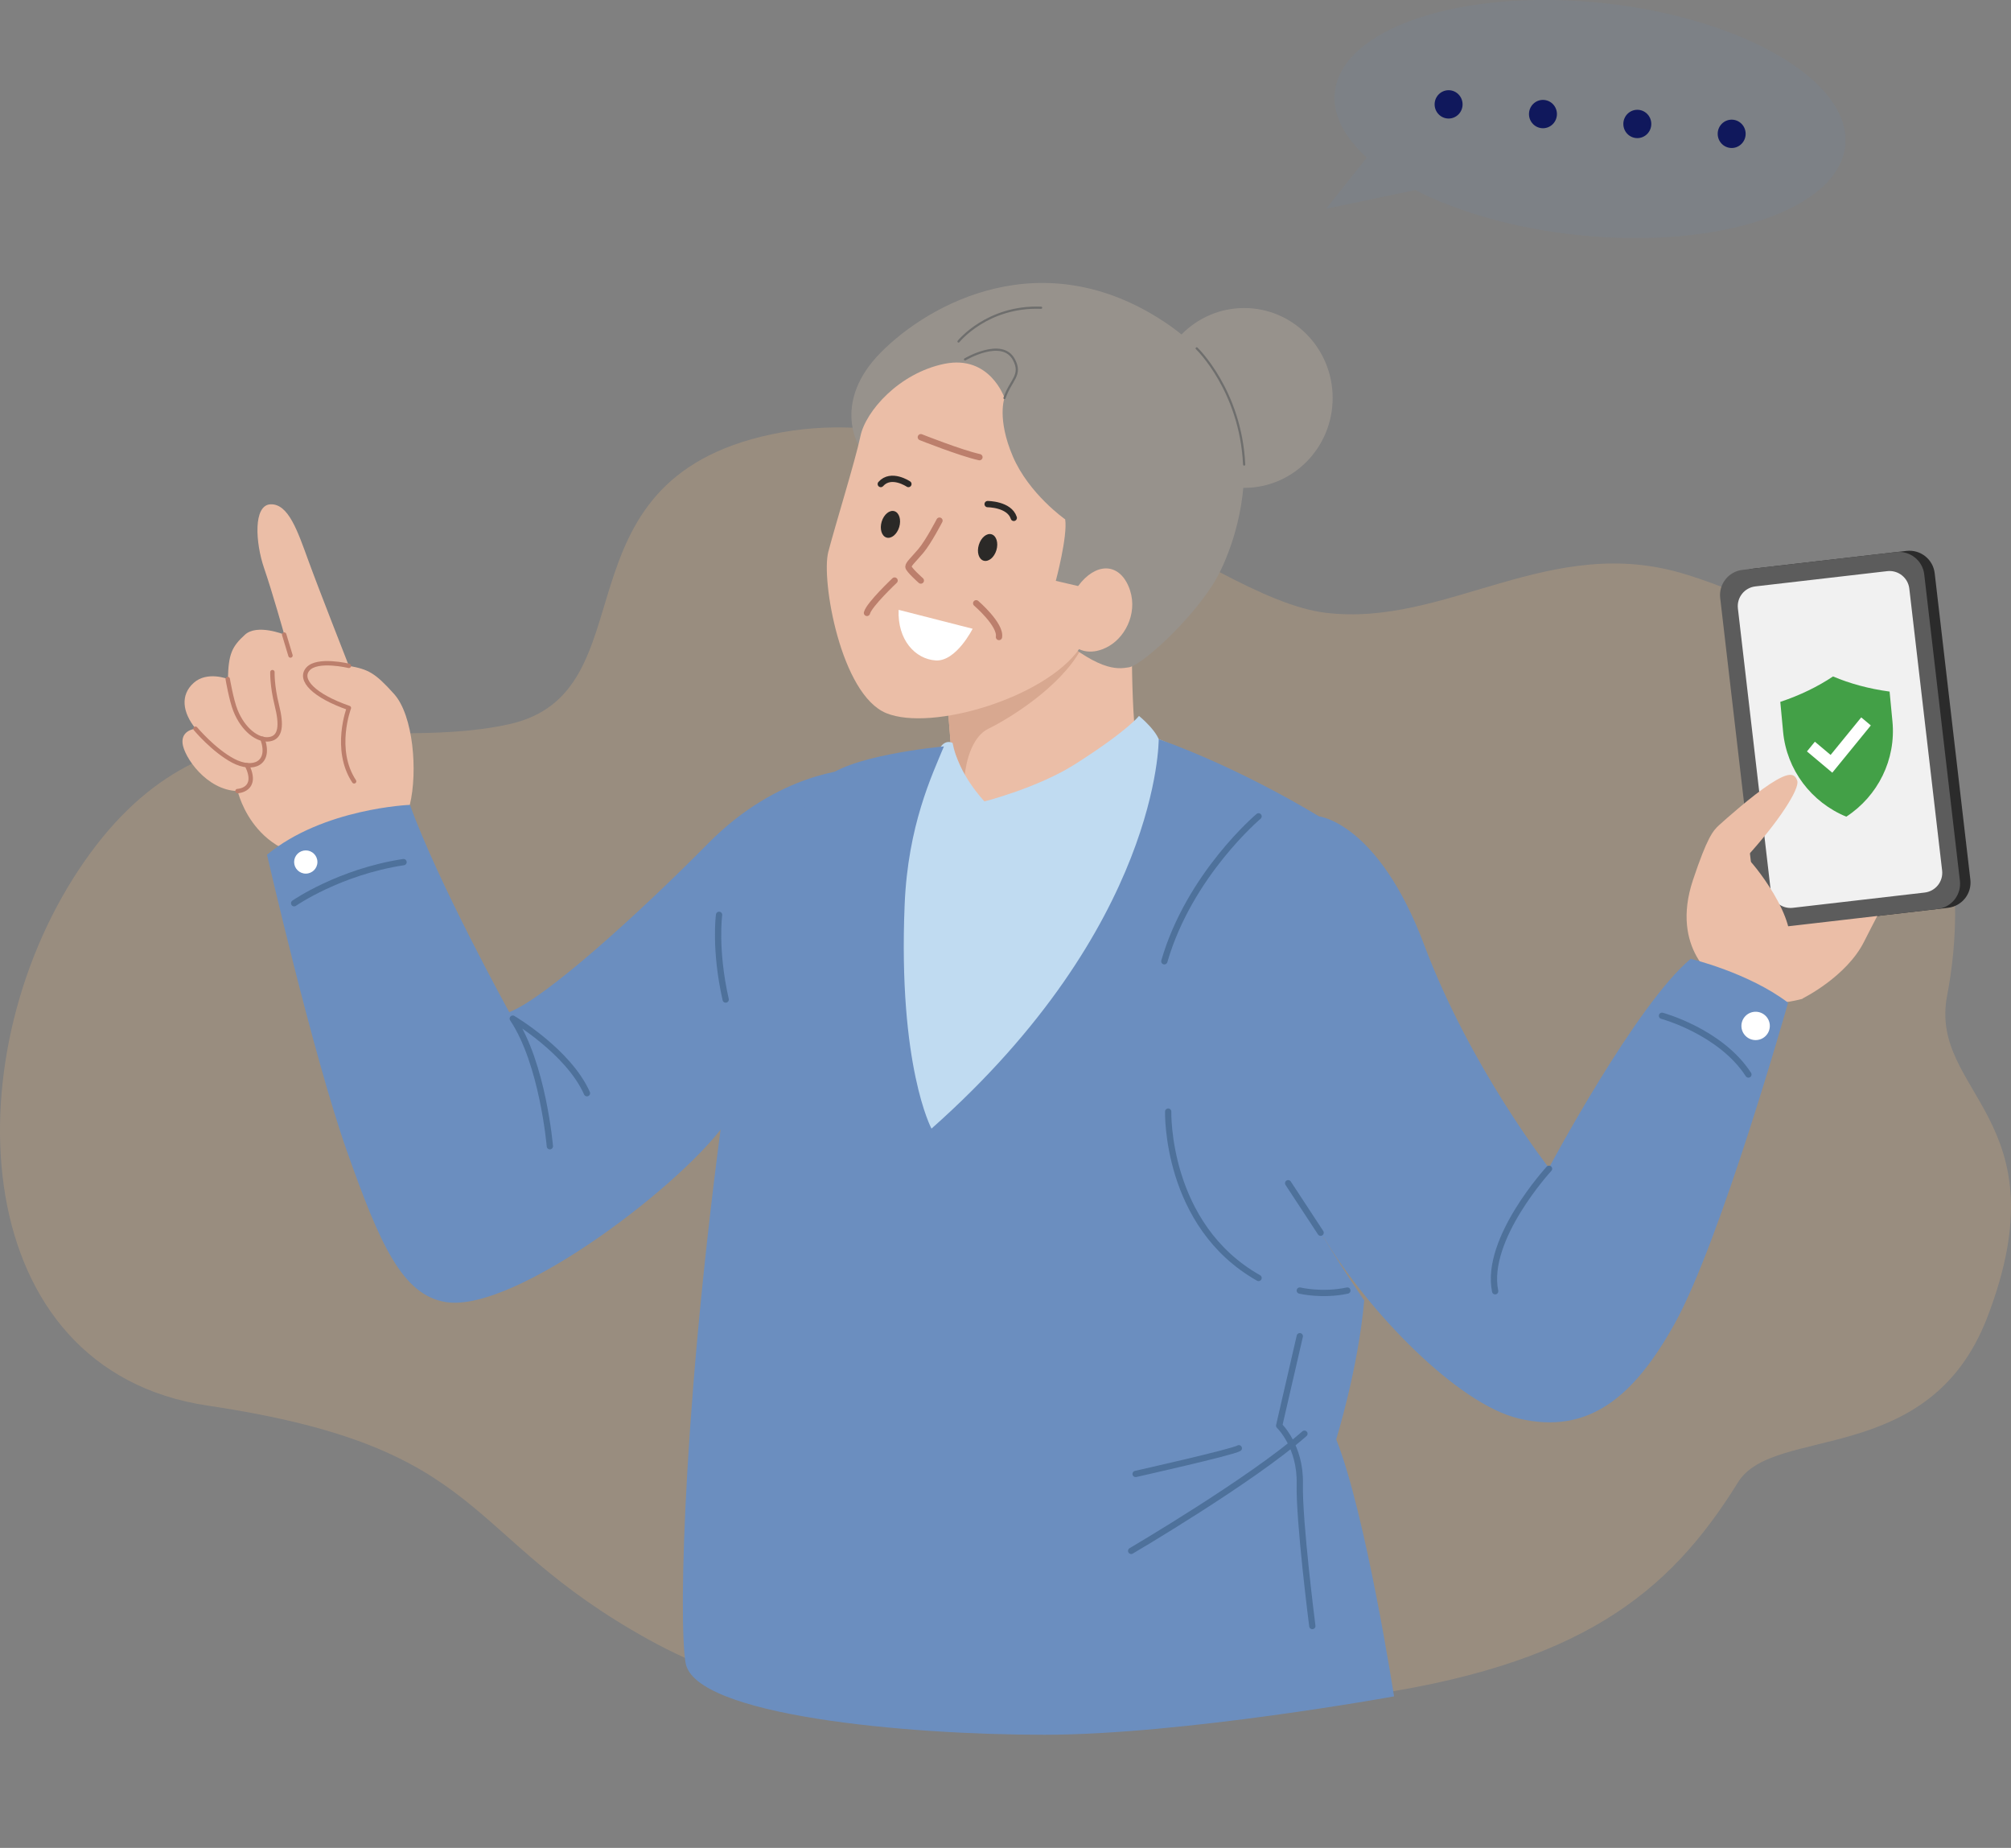 <svg width="320" height="294" viewBox="0 0 320 294" fill="none" xmlns="http://www.w3.org/2000/svg">
<rect x="0" y="0" width="320" height="294" fill="#808080" stroke="none"/>
<g clip-path="url(#clip0_5798_24636)">
<path opacity="0.2" d="M268.407 91.435C246.724 84.587 230.175 99.844 210.921 97.49C191.667 95.136 158.33 61.589 122.816 69.091C87.29 76.581 103.877 110.279 80.885 115.251C57.905 120.224 32.723 107.875 12.513 138.401C-7.698 168.926 -5.181 217.956 33.051 223.633C78.217 230.343 72.981 244.152 103.235 260.868C133.488 277.598 175.256 275.521 215.527 270.02C251.443 265.123 265.576 253.542 276.562 235.831C282.25 226.654 307.004 233.59 316.229 209.585C328.436 177.839 306.841 173.987 309.836 158.39C312.844 142.794 314.341 105.936 268.407 91.422V91.435Z" fill="#FFC77D"/>
<g clip-path="url(#clip1_5798_24636)">
<path d="M150.688 111.085C150.767 111.821 151.269 118.238 151.269 118.238L133.293 127.692C133.293 127.692 136.26 137.068 140.546 140.104C144.832 143.141 149.621 145.285 157.282 144.784C164.959 144.299 174.756 141.904 180.156 137.882C185.557 133.844 188.603 129.085 190.424 125.955C190.424 125.955 182.511 121.103 181.193 119.052C179.874 117.002 180.094 97.029 180.094 97.029L150.673 111.085H150.688Z" fill="#EBBEA7"/>
<path d="M150.688 111.085L151.269 118.238L153.498 123.497C153.498 123.497 153.907 117.581 157.282 115.937C160.657 114.294 168.664 109.332 171.961 103.384L169.543 102.069L150.688 111.085Z" fill="#D8A890"/>
<path d="M212.058 63.314C212.058 71.219 205.763 77.62 197.976 77.62C190.204 77.62 183.893 71.219 183.893 63.314C183.893 55.41 190.204 49.008 197.976 49.008C205.747 49.008 212.058 55.41 212.058 63.314Z" fill="#97928C"/>
<path d="M136.59 70.765C136.59 70.765 132.445 63.878 140.154 56.083C147.847 48.304 165.885 38.317 185.353 51.262C204.821 64.206 197.002 86.667 193.046 92.913C189.09 99.158 181.616 105.841 179.638 106.17C177.66 106.499 174.724 106.828 166.733 99.815C158.742 92.803 136.606 70.749 136.606 70.749L136.59 70.765Z" fill="#97928C"/>
<path d="M190.424 55.425C190.424 55.425 197.426 62.125 197.976 73.911" stroke="#6E6E6D" stroke-width="0.35" stroke-linecap="round" stroke-linejoin="round"/>
<path d="M159.841 63.314C159.841 63.314 157.533 56.411 150.28 57.883C143.027 59.37 137.736 65.443 136.92 69.387C136.087 73.332 132.963 83.365 131.801 87.81C130.64 92.255 133.78 110.506 141.033 113.464C148.286 116.422 166.262 110.991 171.71 103.275C171.71 103.275 173.688 104.433 176.498 102.774C179.309 101.13 181.208 97.014 179.56 93.241C177.911 89.454 174.285 89.547 171.553 93.241L168.005 92.412C168.005 92.412 169.905 85.337 169.496 82.629C169.496 82.629 163.719 78.591 161.16 72.596C158.601 66.601 159.841 63.314 159.841 63.314Z" fill="#EBBEA7"/>
<path d="M146.528 69.559C146.528 69.559 152.87 72.079 155.853 72.737" stroke="#BC7F6C" stroke-miterlimit="10" stroke-linecap="round"/>
<path d="M149.495 82.833C149.495 82.833 147.737 86.229 146.528 87.654C145.319 89.078 144.55 89.735 144.55 90.174C144.55 90.612 146.528 92.365 146.528 92.365" stroke="#BC7F6C" stroke-miterlimit="10" stroke-linecap="round"/>
<path d="M142.352 92.365C142.352 92.365 138.285 96.2 137.956 97.514" stroke="#BC7F6C" stroke-miterlimit="10" stroke-linecap="round"/>
<path d="M155.335 95.981C155.335 95.981 159.292 99.377 158.962 101.349" stroke="#BC7F6C" stroke-miterlimit="10" stroke-linecap="round"/>
<path d="M143.011 97.029L154.77 100.035C154.77 100.035 152.133 105.294 148.883 105.075C145.633 104.855 142.791 101.803 142.995 97.029H143.011Z" fill="white"/>
<path d="M157.156 80.203C157.156 80.203 160.61 80.203 161.317 82.394" stroke="#2B2927" stroke-miterlimit="10" stroke-linecap="round"/>
<path d="M144.55 77.01C144.55 77.01 141.802 75.147 140.154 77.01" stroke="#2B2927" stroke-miterlimit="10" stroke-linecap="round"/>
<path d="M158.554 87.528C158.208 88.687 157.298 89.438 156.513 89.203C155.743 88.968 155.398 87.841 155.759 86.683C156.105 85.525 157.015 84.773 157.784 85.008C158.554 85.243 158.899 86.37 158.554 87.528Z" fill="#2B2927"/>
<path d="M143.089 83.85C142.744 85.008 141.833 85.76 141.064 85.525C140.295 85.29 139.95 84.163 140.295 83.005C140.64 81.847 141.551 81.095 142.32 81.33C143.089 81.565 143.435 82.692 143.089 83.85Z" fill="#2B2927"/>
<path d="M153.561 57.178C153.561 57.178 159.417 53.704 161.317 57.178C162.683 59.699 160.83 60.419 159.841 63.33" stroke="#6E6E6D" stroke-width="0.35" stroke-linecap="round" stroke-linejoin="round"/>
<path d="M152.525 54.33C152.525 54.33 157.094 48.632 165.666 48.961" stroke="#6E6E6D" stroke-width="0.35" stroke-linecap="round" stroke-linejoin="round"/>
<path d="M303.367 87.649L278.945 90.475C276.723 90.732 275.13 92.737 275.388 94.952L281.064 143.71C281.322 145.926 283.333 147.513 285.555 147.256L309.976 144.43C312.199 144.173 313.791 142.169 313.533 139.953L307.857 91.195C307.599 88.98 305.589 87.392 303.367 87.649Z" fill="#2B2B2B"/>
<path d="M286.836 158.856C286.836 158.856 293.806 155.428 296.617 149.825C299.427 144.221 302.394 139.353 303.98 132.278C305.565 125.188 301.264 129.57 301.264 129.57C301.264 129.57 303.509 125.736 302.598 122.84C301.688 119.944 298.092 124.875 298.092 124.875C298.092 124.875 300.337 119.334 298.799 117.612C297.26 115.89 293.084 120.68 292.55 124.014C292.55 124.014 293.649 118.849 292.174 118.379C290.698 117.909 288.044 121.118 287.055 125.391C286.066 129.664 278.892 134.157 277.18 136.191C275.469 138.226 270.477 143.047 272.156 152.908C273.852 162.769 286.836 158.903 286.836 158.903V158.856Z" fill="#EBBEA7"/>
<path d="M301.704 87.839L277.282 90.665C275.06 90.922 273.468 92.926 273.726 95.142L279.402 143.9C279.659 146.116 281.67 147.703 283.892 147.446L308.314 144.62C310.536 144.363 312.128 142.359 311.87 140.143L306.194 91.385C305.937 89.17 303.926 87.582 301.704 87.839Z" fill="#5C5C5C"/>
<path d="M300.302 90.869L279.327 93.296C277.587 93.498 276.34 95.067 276.542 96.801L281.764 141.657C281.966 143.392 283.54 144.635 285.28 144.433L306.255 142.006C307.995 141.805 309.242 140.236 309.04 138.501L303.818 93.645C303.616 91.911 302.042 90.668 300.302 90.869Z" fill="#F1F1F1"/>
<path d="M273.255 155.898C273.255 155.898 265.704 151.077 269.393 140.01C271.67 133.202 272.58 132.169 273.538 131.292C274.496 130.416 278.782 126.596 281.67 124.718C284.559 122.84 285.564 122.934 285.988 124.217C286.412 125.501 283.005 130.776 277.871 136.395C278.593 136.755 286.616 146.537 284.512 151.468C282.298 156.649 278.232 160.797 273.24 155.913L273.255 155.898Z" fill="#EBBEA7"/>
<g clip-path="url(#clip2_5798_24636)">
<path d="M301.134 114.771C300.971 113.074 300.812 111.418 300.681 110.031C297.362 109.581 294.33 108.75 291.683 107.623L291.683 107.62C291.683 107.62 291.681 107.621 291.68 107.622C291.68 107.622 291.678 107.621 291.678 107.621L291.678 107.623C289.289 109.224 286.467 110.606 283.29 111.668C283.421 113.055 283.576 114.711 283.734 116.409C284.297 122.476 288.218 127.638 293.789 129.932L293.789 129.935C293.789 129.935 293.79 129.935 293.791 129.933C293.791 129.933 293.791 129.933 293.792 129.933C293.792 129.933 293.792 129.933 293.792 129.933C293.793 129.933 293.794 129.933 293.794 129.934L293.794 129.932C298.836 126.638 301.719 120.836 301.135 114.771L301.134 114.771Z" fill="#43A047"/>
<path d="M291.563 122.935L287.532 119.55L288.791 118.006L291.296 120.109L296.168 114.135L297.695 115.416L291.563 122.935Z" fill="white"/>
</g>
<path d="M55.14 136.176C58.327 135.643 63.947 133.327 65.219 128.021C66.491 122.715 65.769 113.824 62.707 110.412C59.646 107 58.594 106.499 55.517 105.935C55.517 105.935 50.791 93.914 49.08 89.219C47.369 84.523 45.909 80.156 43.083 80.234C40.257 80.313 40.649 86.386 42.015 90.361C43.381 94.337 45.233 100.958 45.233 100.958C45.233 100.958 40.9 99.205 38.969 100.989C36.897 102.883 36.347 104.073 36.269 108.033C36.269 108.033 32.972 106.718 30.821 108.643C28.67 110.568 29.016 113.323 31.135 115.937C31.135 115.937 28.827 116.109 29.047 118.254C29.267 120.398 32.831 125.72 37.823 125.861C37.823 125.861 40.681 138.602 55.171 136.176H55.14Z" fill="#EBBEA7"/>
<path d="M36.237 108.033C36.237 108.033 36.803 111.367 37.462 113.026C38.671 116.078 40.995 117.878 42.847 117.612C44.7 117.346 44.841 115.342 44.056 112.212C43.271 109.081 43.349 106.937 43.349 106.937" stroke="#BC7F6C" stroke-width="0.7" stroke-linecap="round" stroke-linejoin="round"/>
<path d="M31.104 115.937C31.104 115.937 33.977 119.381 37.117 121.04C40.257 122.699 43.177 121.478 41.764 117.534" stroke="#BC7F6C" stroke-width="0.7" stroke-linecap="round" stroke-linejoin="round"/>
<path d="M37.792 125.861C37.792 125.861 41.246 125.72 39.299 121.744" stroke="#BC7F6C" stroke-width="0.7" stroke-linecap="round" stroke-linejoin="round"/>
<path d="M55.517 105.935C55.517 105.935 50.509 104.73 49.001 106.436C47.494 108.142 49.959 110.709 55.517 112.635C55.517 112.635 53.005 119.256 56.349 124.311" stroke="#BC7F6C" stroke-width="0.7" stroke-linecap="round" stroke-linejoin="round"/>
<path d="M45.218 100.958L46.223 104.292" stroke="#BC7F6C" stroke-width="0.7" stroke-linecap="round" stroke-linejoin="round"/>
<path d="M135.538 122.417C135.538 122.417 123.92 122.793 112.679 134.188C101.438 145.567 86.743 158.84 81.029 161.031C81.029 161.031 69.694 140.449 65.235 128.052C65.235 128.052 51.435 128.584 42.486 135.988C42.486 135.988 49.818 167.872 55.14 182.96C60.462 198.049 64.026 206.032 70.934 207.159C82.065 208.959 109.728 187.64 115.945 177.936C124.768 164.178 135.538 122.449 135.538 122.449V122.417Z" fill="#6B8EBF"/>
<path d="M150.202 118.755L133.01 128.428L148.223 191.945L194.176 121.729L184.38 117.596C184.38 117.596 176.718 124.906 156.654 127.504C156.654 127.504 150.296 125.266 150.202 118.755Z" fill="#C0DBF1"/>
<path d="M151.002 129.226L150.406 156.367C150.406 156.367 164.472 138.43 167.424 131.793L156.638 127.504L150.986 129.226H151.002Z" fill="#C0DBF1"/>
<path d="M151.583 118.207C151.583 118.207 148.71 116.501 148.663 124.343C148.616 131.167 149.055 136.442 150.531 138.007L156.654 127.504C156.654 127.504 152.509 123.231 151.583 118.207Z" fill="#C0DBF1"/>
<path d="M181.24 113.902C181.24 113.902 184.647 116.642 184.631 118.645C184.631 122.276 182.81 125.814 176.922 133.17C171.035 140.527 165.226 143.83 164.158 142.703C161.945 140.355 156.654 127.504 156.654 127.504C156.654 127.504 165.163 125.344 171.113 121.556C179.497 116.219 181.24 113.902 181.24 113.902Z" fill="#C0DBF1"/>
<path d="M209.876 129.883C209.876 129.883 219.296 130.854 226.627 150.341C233.959 169.844 246.472 185.809 246.472 185.809C246.472 185.809 260.335 159.795 269.032 152.548C269.032 152.548 278.248 154.755 284.528 159.529C284.528 159.529 273.836 197.392 266.458 210.634C260.005 222.216 252.814 228.29 241.746 225.707C231.95 223.422 217.773 208.724 210.661 196.907C210.661 196.907 183.485 196.484 184.631 164.162C185.714 133.609 209.876 129.868 209.876 129.868V129.883Z" fill="#6B8EBF"/>
<path d="M212.623 228.994C212.623 228.994 216.109 217.849 217.082 206.893C214.602 203.308 212.404 199.834 210.661 196.922C204.868 195.968 196.625 191.241 192.842 173.146C187.268 146.538 209.876 129.883 209.876 129.883C209.876 129.883 197.85 122.402 184.38 117.596C184.38 117.596 184.631 147.289 148.223 179.564C148.223 179.564 142.885 169.672 143.953 143.908C144.471 131.339 148.302 123.341 150.201 118.755C150.201 118.755 134.062 120.21 130.922 124.296C118.708 140.277 117.703 158.011 116.102 169.171C108.723 220.839 107.935 257.683 109.09 264.556C110.5 272.947 144.161 276.01 166.224 276C188.239 275.99 221.828 269.894 221.828 269.894C221.828 269.894 217.333 240.827 212.623 228.994Z" fill="#6B8EBF"/>
<path d="M210.143 196.124L204.978 188.251" stroke="#4E719B" stroke-linecap="round" stroke-linejoin="round"/>
<path d="M246.488 185.95C246.488 185.95 236.204 197.11 237.916 205.437" stroke="#4E719B" stroke-linecap="round" stroke-linejoin="round"/>
<path d="M264.464 161.611C264.464 161.611 273.774 164.115 278.217 170.955" stroke="#4E719B" stroke-linecap="round" stroke-linejoin="round"/>
<path d="M279.363 165.477C280.611 165.477 281.623 164.468 281.623 163.223C281.623 161.978 280.611 160.969 279.363 160.969C278.114 160.969 277.102 161.978 277.102 163.223C277.102 164.468 278.114 165.477 279.363 165.477Z" fill="white"/>
<path d="M48.656 138.993C49.679 138.993 50.509 138.166 50.509 137.146C50.509 136.126 49.679 135.299 48.656 135.299C47.633 135.299 46.803 136.126 46.803 137.146C46.803 138.166 47.633 138.993 48.656 138.993Z" fill="white"/>
<path d="M114.422 145.551C114.422 145.551 113.668 151.061 115.474 159.028" stroke="#4E719B" stroke-linecap="round" stroke-linejoin="round"/>
<path d="M87.497 182.366C87.497 182.366 86.382 169.218 81.594 162.065C81.594 162.065 90.448 167.277 93.4 173.929" stroke="#4E719B" stroke-linecap="round" stroke-linejoin="round"/>
<path d="M46.803 143.704C46.803 143.704 53.947 138.727 64.214 137.162" stroke="#4E719B" stroke-linecap="round" stroke-linejoin="round"/>
<path d="M200.268 129.883C200.268 129.883 189.278 139.134 185.275 152.939" stroke="#4E719B" stroke-linecap="round" stroke-linejoin="round"/>
<path d="M185.887 176.856C185.887 176.856 185.416 194.934 200.268 203.324" stroke="#4E719B" stroke-linecap="round" stroke-linejoin="round"/>
<path d="M206.83 205.328C206.83 205.328 210.394 206.189 214.397 205.328" stroke="#4E719B" stroke-linecap="round" stroke-linejoin="round"/>
<path d="M206.83 212.59L203.549 226.818C203.549 226.818 206.971 230.089 206.83 236.069C206.689 242.048 208.824 258.702 208.824 258.702" stroke="#4E719B" stroke-linecap="round" stroke-linejoin="round"/>
<path d="M180.706 234.503C180.706 234.503 196.123 231.044 197.128 230.418" stroke="#4E719B" stroke-linecap="round" stroke-linejoin="round"/>
<path d="M179.999 246.744C179.999 246.744 199.153 235.505 207.568 228.102" stroke="#4E719B" stroke-linecap="round" stroke-linejoin="round"/>
</g>
<g clip-path="url(#clip3_5798_24636)">
<path fill-rule="evenodd" clip-rule="evenodd" d="M254.878 0.47C277.31 2.799 294.658 12.955 293.627 23.154C292.595 33.353 273.575 39.733 251.143 37.404C241.069 36.359 232.021 33.734 225.201 30.236L211.016 33.213L217.493 25.077C213.923 21.853 212.034 18.289 212.395 14.721C213.426 4.522 232.447 -1.858 254.878 0.47Z" fill="#6B8EBF" fill-opacity="0.1"/>
<path d="M230.509 18.86C231.737 18.86 232.733 17.851 232.733 16.607C232.733 15.362 231.737 14.353 230.509 14.353C229.28 14.353 228.284 15.362 228.284 16.607C228.284 17.851 229.28 18.86 230.509 18.86Z" fill="#10185C"/>
<path d="M245.523 20.402C246.752 20.402 247.747 19.393 247.747 18.148C247.747 16.904 246.752 15.895 245.523 15.895C244.295 15.895 243.299 16.904 243.299 18.148C243.299 19.393 244.295 20.402 245.523 20.402Z" fill="#10185C"/>
<path d="M260.537 21.974C261.766 21.974 262.762 20.965 262.762 19.72C262.762 18.476 261.766 17.467 260.537 17.467C259.309 17.467 258.313 18.476 258.313 19.72C258.313 20.965 259.309 21.974 260.537 21.974Z" fill="#10185C"/>
<path d="M275.552 23.546C276.78 23.546 277.776 22.537 277.776 21.292C277.776 20.047 276.78 19.038 275.552 19.038C274.323 19.038 273.328 20.047 273.328 21.292C273.328 22.537 274.323 23.546 275.552 23.546Z" fill="#10185C"/>
</g>
</g>
<defs>
<clipPath id="clip0_5798_24636">
<rect width="320" height="294" fill="white"/>
</clipPath>
<clipPath id="clip1_5798_24636">
<rect width="285" height="231" fill="white" transform="translate(29 45)"/>
</clipPath>
<clipPath id="clip2_5798_24636">
<rect width="17.477" height="22.414" fill="white" transform="matrix(0.996 -0.094 0.094 0.996 282.98 108.439)"/>
</clipPath>
<clipPath id="clip3_5798_24636">
<rect width="82.623" height="37.869" fill="white" transform="translate(211.016)"/>
</clipPath>
</defs>
</svg>

